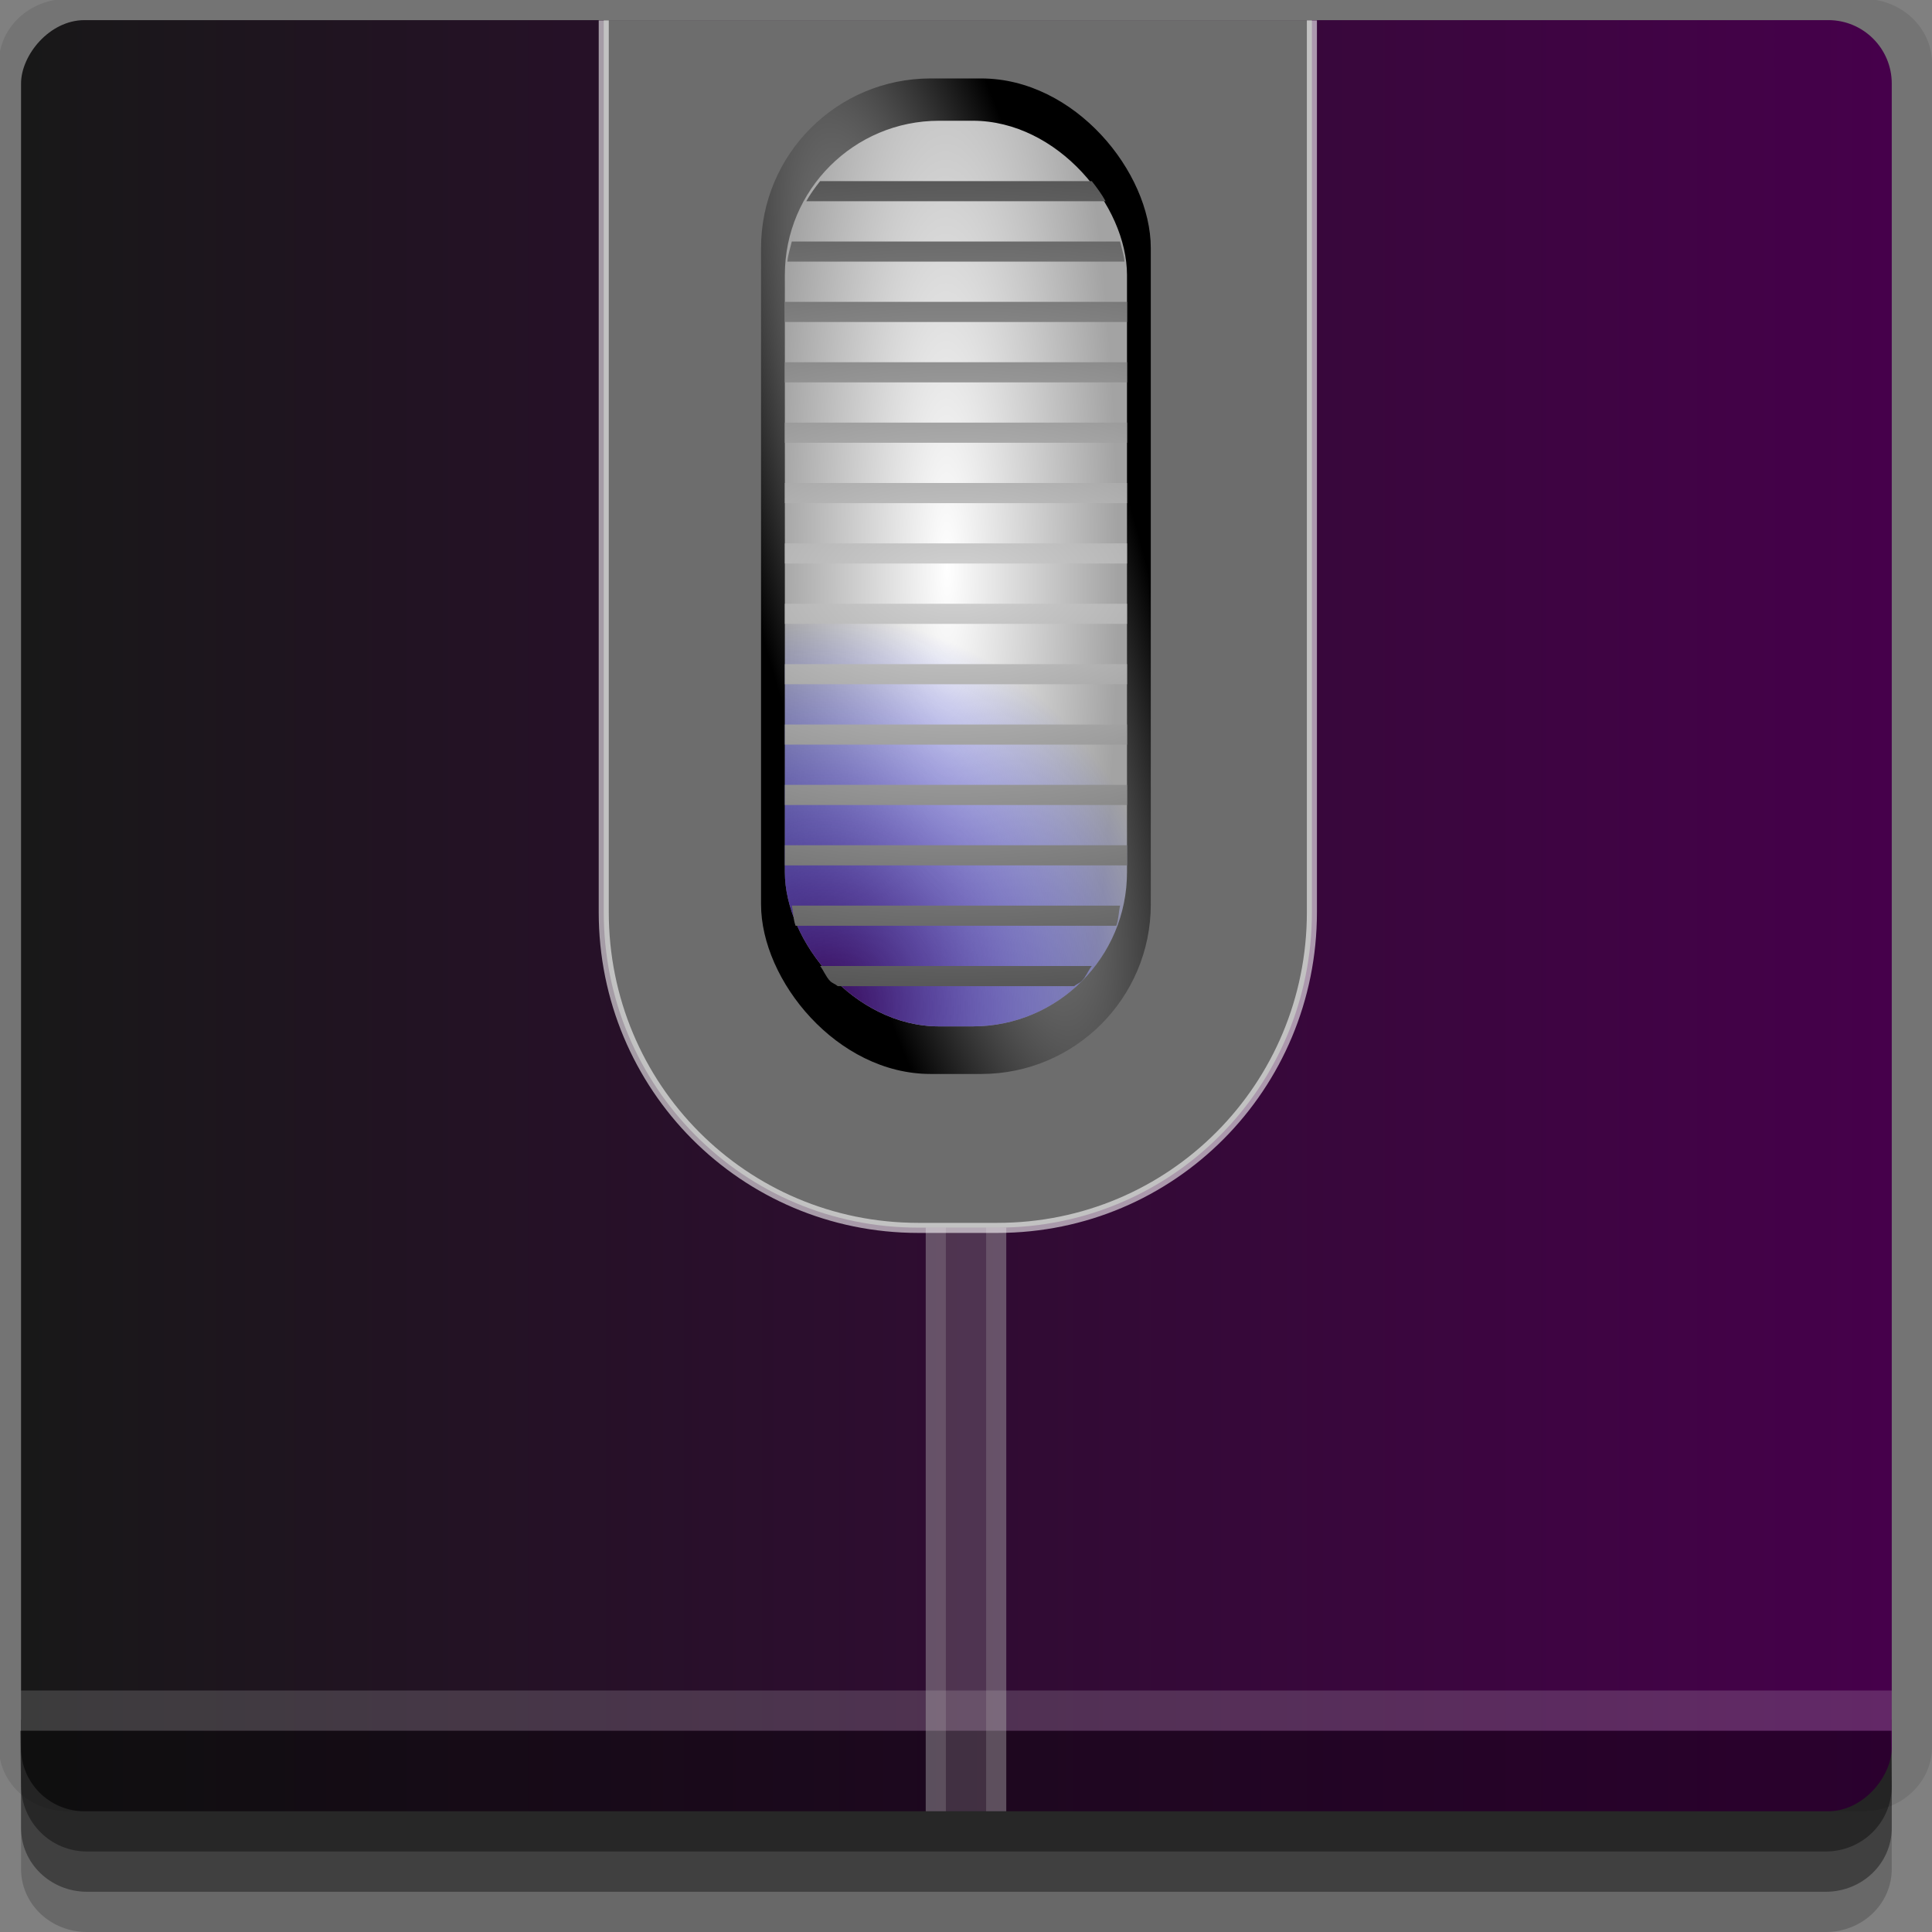 <?xml version="1.0" encoding="UTF-8" standalone="no"?>
<!-- Created with Inkscape (http://www.inkscape.org/) -->

<svg
   xmlns:dc="http://purl.org/dc/elements/1.1/"
   xmlns:cc="http://creativecommons.org/ns#"
   xmlns:rdf="http://www.w3.org/1999/02/22-rdf-syntax-ns#"
   xmlns:svg="http://www.w3.org/2000/svg"
   xmlns="http://www.w3.org/2000/svg"
   xmlns:xlink="http://www.w3.org/1999/xlink"
   xmlns:sodipodi="http://sodipodi.sourceforge.net/DTD/sodipodi-0.dtd"
   xmlns:inkscape="http://www.inkscape.org/namespaces/inkscape"
   width="96"
   height="96"
   id="svg2"
   version="1.1"
   inkscape:version="0.48.4 r9939"
   sodipodi:docname="input-mouse.svg">
  <rect width="100%" height="100%" fill="#808080" stroke="none"/>
  <defs
     id="defs4">
    <linearGradient
       id="linearGradient3799">
      <stop
         id="stop3801"
         offset="0"
         style="stop-color:#390854;stop-opacity:1;" />
      <stop
         id="stop3803"
         offset="1"
         style="stop-color:#0011ff;stop-opacity:0;" />
    </linearGradient>
    <linearGradient
       id="linearGradient3781">
      <stop
         style="stop-color:#b9b9b9;stop-opacity:1;"
         offset="0"
         id="stop3785" />
      <stop
         style="stop-color:#000000;stop-opacity:1;"
         offset="1"
         id="stop3787" />
    </linearGradient>
    <linearGradient
       id="linearGradient3777">
      <stop
         style="stop-color:#181818;stop-opacity:1;"
         offset="0"
         id="stop3779" />
      <stop
         style="stop-color:#46004b;stop-opacity:1;"
         offset="1"
         id="stop3783" />
    </linearGradient>
    <linearGradient
       id="linearGradient3809">
      <stop
         style="stop-color:#d4d4d4;stop-opacity:1;"
         offset="0"
         id="stop3811" />
      <stop
         style="stop-color:#464646;stop-opacity:1;"
         offset="1"
         id="stop3813" />
    </linearGradient>
    <linearGradient
       id="linearGradient3780">
      <stop
         style="stop-color:#ffffff;stop-opacity:1;"
         offset="0"
         id="stop3782" />
      <stop
         style="stop-color:#a3a3a3;stop-opacity:1;"
         offset="1"
         id="stop3784" />
    </linearGradient>
    <radialGradient
       inkscape:collect="always"
       xlink:href="#linearGradient3809"
       id="radialGradient3879"
       gradientUnits="userSpaceOnUse"
       gradientTransform="matrix(1.0138476e-6,-2.707,5,1.7858856e-6,-97.5,157.56)"
       cx="47.5"
       cy="29"
       fx="47.5"
       fy="29"
       r="8.5" />
    <linearGradient
       inkscape:collect="always"
       xlink:href="#linearGradient3777"
       id="linearGradient3785"
       x1="1.046"
       y1="1001.862"
       x2="94"
       y2="1001.862"
       gradientUnits="userSpaceOnUse"
       gradientTransform="translate(0,-2003.724)" />
    <radialGradient
       inkscape:collect="always"
       xlink:href="#linearGradient3781"
       id="radialGradient3789"
       cx="47.499"
       cy="984.994"
       fx="47.499"
       fy="984.994"
       r="9.683"
       gradientTransform="matrix(0.964,-0.267,1.275,4.603,-1254.607,-3536.443)"
       gradientUnits="userSpaceOnUse" />
    <radialGradient
       inkscape:collect="always"
       xlink:href="#linearGradient3780"
       id="radialGradient3793"
       gradientUnits="userSpaceOnUse"
       gradientTransform="matrix(1,-0.003,0.015,4.424,-15.222,-3372.344)"
       cx="47.499"
       cy="984.862"
       fx="47.499"
       fy="984.862"
       r="8.501" />
    <radialGradient
       inkscape:collect="always"
       xlink:href="#linearGradient3799"
       id="radialGradient3797"
       gradientUnits="userSpaceOnUse"
       gradientTransform="matrix(2.066,0.016,-0.018,2.292,-33.403,-1272.907)"
       cx="44.653"
       cy="994.17"
       fx="44.653"
       fy="994.17"
       r="8.501" />
  </defs>
  <sodipodi:namedview
     id="base"
     pagecolor="#ffffff"
     bordercolor="#666666"
     borderopacity="1.0"
     inkscape:pageopacity="0.0"
     inkscape:pageshadow="2"
     inkscape:zoom="5.90625"
     inkscape:cx="40.673727"
     inkscape:cy="48"
     inkscape:document-units="px"
     inkscape:current-layer="layer1"
     showgrid="true"
     inkscape:snap-page="true"
     inkscape:snap-global="false"
     inkscape:snap-center="true"
     inkscape:snap-object-midpoints="false"
     showguides="true"
     inkscape:guide-bbox="true"
     inkscape:snap-bbox="true"
     inkscape:object-paths="true"
     inkscape:object-nodes="true"
     inkscape:window-width="1305"
     inkscape:window-height="744"
     inkscape:window-x="61"
     inkscape:window-y="24"
     inkscape:window-maximized="1"
     inkscape:snap-midpoints="true"
     inkscape:snap-grids="true"
     inkscape:snap-to-guides="false">
    <inkscape:grid
       type="xygrid"
       id="grid3002"
       empspacing="5"
       visible="true"
       enabled="true"
       snapvisiblegridlinesonly="true" />
  </sodipodi:namedview>
  <g
     inkscape:label="Layer 1"
     inkscape:groupmode="layer"
     id="layer1"
     transform="translate(0,-956.362)">
    <rect
       style="fill:#ffffff;fill-opacity:0;fill-rule:nonzero;stroke:none"
       id="rect3775"
       width="96"
       height="96"
       x="0"
       y="956.362"
       ry="0" />
    <path
       style="fill:#000000;fill-opacity:0.096;fill-rule:nonzero;stroke:none"
       d="m 3.353,956.307 c -1.884,0 -3.411,1.432 -3.411,3.198 l 0,83.659 c 0,1.766 1.527,3.198 3.411,3.198 l 89.236,0 c 1.884,0 3.411,-1.432 3.411,-3.198 l 0,-83.659 c 0,-1.766 -1.527,-3.198 -3.411,-3.198 z"
       id="rect3772"
       inkscape:connector-curvature="0"
       sodipodi:nodetypes="sssssssss" />
    <path
       style="fill:#000000;fill-opacity:0.187;fill-rule:nonzero;stroke:none"
       d="m 1.046,1041.807 0,7.422 c 0,1.739 1.462,3.134 3.285,3.134 l 86.384,0 c 1.823,0 3.285,-1.395 3.285,-3.134 l 0,-7.422 -92.954,0 z"
       id="rect3785"
       inkscape:connector-curvature="0" />
    <path
       style="fill:#000000;fill-opacity:0.384;fill-rule:nonzero;stroke:none"
       d="m 1.046,1041.807 0,5.381 c 0,1.762 1.462,3.175 3.285,3.175 l 86.384,0 c 1.823,0 3.285,-1.413 3.285,-3.175 l 0,-5.381 -92.954,0 z"
       id="rect3783"
       inkscape:connector-curvature="0" />
    <rect
       style="fill:url(#linearGradient3785);fill-opacity:1;fill-rule:nonzero;stroke:none"
       id="rect2985"
       width="92.954"
       height="89"
       x="1.046"
       y="-1046.362"
       ry="3.151"
       transform="scale(1,-1)" />
    <path
       style="fill:#000000;fill-opacity:0.384;fill-rule:nonzero;stroke:none"
       d="m 1,1042.362 0.046,2.746 c 0.03,1.806 1.462,3.254 3.285,3.254 l 86.384,0 c 1.823,0 3.285,-1.448 3.285,-3.254 l -0.046,-2.746 z"
       id="rect3781"
       inkscape:connector-curvature="0"
       sodipodi:nodetypes="csssscc" />
    <rect
       style="fill:#ffffff;fill-opacity:0.157;fill-rule:nonzero;stroke:none"
       id="rect3770"
       width="92.954"
       height="2"
       x="1.046"
       y="1040.362" />
    <path
       style="fill:#6d6d6d;fill-opacity:1;fill-rule:nonzero;stroke:none"
       d="m 65.188,957.362 -35.188,0 0,44.327 c 0,8.677 6.957,15.673 15.625,15.673 l 3.938,0 c 8.668,0 15.625,-6.996 15.625,-15.673 z"
       id="path2994"
       inkscape:connector-curvature="0"
       sodipodi:nodetypes="ccssssc" />
    <rect
       style="fill:url(#radialGradient3789);fill-opacity:1;fill-rule:nonzero;stroke:none"
       id="rect3009"
       width="19.366"
       height="49.467"
       x="37.816"
       y="960.26"
       ry="8.426" />
    <rect
       ry="7.665"
       y="962.362"
       x="38.999"
       height="45"
       width="17.001"
       id="rect2989"
       style="fill:url(#radialGradient3793);fill-opacity:1;fill-rule:nonzero;stroke:none" />
    <rect
       style="fill:url(#radialGradient3797);fill-opacity:1;fill-rule:nonzero;stroke:none"
       id="rect3795"
       width="17.001"
       height="45"
       x="38.999"
       y="962.362"
       ry="7.665" />
    <path
       style="fill:url(#radialGradient3879);fill-opacity:1;fill-rule:nonzero;stroke:none"
       d="M 40.75 9 C 40.5 9.317 40.261 9.645 40.062 10 L 54.938 10 C 54.739 9.645 54.5 9.317 54.25 9 L 40.75 9 z M 39.344 12 C 39.267 12.335 39.156 12.65 39.125 13 L 55.875 13 C 55.844 12.65 55.733 12.335 55.656 12 L 39.344 12 z M 39 15 L 39 16 L 56 16 L 56 15 L 39 15 z M 39 18 L 39 19 L 56 19 L 56 18 L 39 18 z M 39 21 L 39 22 L 56 22 L 56 21 L 39 21 z M 39 24 L 39 25 L 56 25 L 56 24 L 39 24 z M 39 27 L 39 28 L 56 28 L 56 27 L 39 27 z M 39 30 L 39 31 L 56 31 L 56 30 L 39 30 z M 39 33 L 39 34 L 56 34 L 56 33 L 39 33 z M 39 36 L 39 37 L 56 37 L 56 36 L 39 36 z M 39 39 L 39 40 L 56 40 L 56 39 L 39 39 z M 39 42 L 39 43 L 56 43 L 56 42 L 39 42 z M 39.344 45 C 39.42 45.333 39.414 45.685 39.531 46 L 55.469 46 C 55.586 45.685 55.58 45.333 55.656 45 L 39.344 45 z M 40.75 48 C 40.936 48.236 41.038 48.538 41.25 48.75 C 41.356 48.856 41.513 48.9 41.625 49 L 53.375 49 C 53.487 48.9 53.644 48.856 53.75 48.75 C 53.962 48.538 54.064 48.236 54.25 48 L 40.75 48 z "
       transform="translate(0,956.362)"
       id="path3873" />
    <rect
       style="opacity:0.782;fill:#b4b4b4;fill-opacity:0.311;fill-rule:evenodd;stroke:none"
       id="rect3778"
       width="4"
       height="29"
       x="46"
       y="61"
       transform="translate(0,956.362)" />
    <rect
       y="1017.362"
       x="46"
       height="29"
       width="1"
       id="rect3780"
       style="opacity:0.782;fill:#b4b4b4;fill-opacity:0.311;fill-rule:evenodd;stroke:none" />
    <rect
       style="opacity:0.782;fill:#b4b4b4;fill-opacity:0.311;fill-rule:evenodd;stroke:none"
       id="rect3782"
       width="1"
       height="29"
       x="49"
       y="1017.362" />
    <path
       style="font-size:medium;font-style:normal;font-variant:normal;font-weight:normal;font-stretch:normal;text-indent:0;text-align:start;text-decoration:none;line-height:normal;letter-spacing:normal;word-spacing:normal;text-transform:none;direction:ltr;block-progression:tb;writing-mode:lr-tb;text-anchor:start;baseline-shift:baseline;color:#000000;fill:#ffffff;fill-opacity:0.584;stroke:none;stroke-width:0.5;marker:none;visibility:visible;display:inline;overflow:visible;enable-background:accumulate;font-family:Sans;-inkscape-font-specification:Sans"
       d="m 29.75,957.375 0,44.312 c 0,8.81 7.073,15.938 15.875,15.938 l 3.938,0 c 8.802,0 15.875,-7.127 15.875,-15.938 l 0,-44.312 -0.5,0 0,44.312 c 0,8.543 -6.842,15.438 -15.375,15.438 l -3.938,0 c -8.533,0 -15.375,-6.894 -15.375,-15.438 l 0,-44.312 -0.5,0 z"
       id="path3822"
       inkscape:connector-curvature="0" />
  </g>
</svg>
